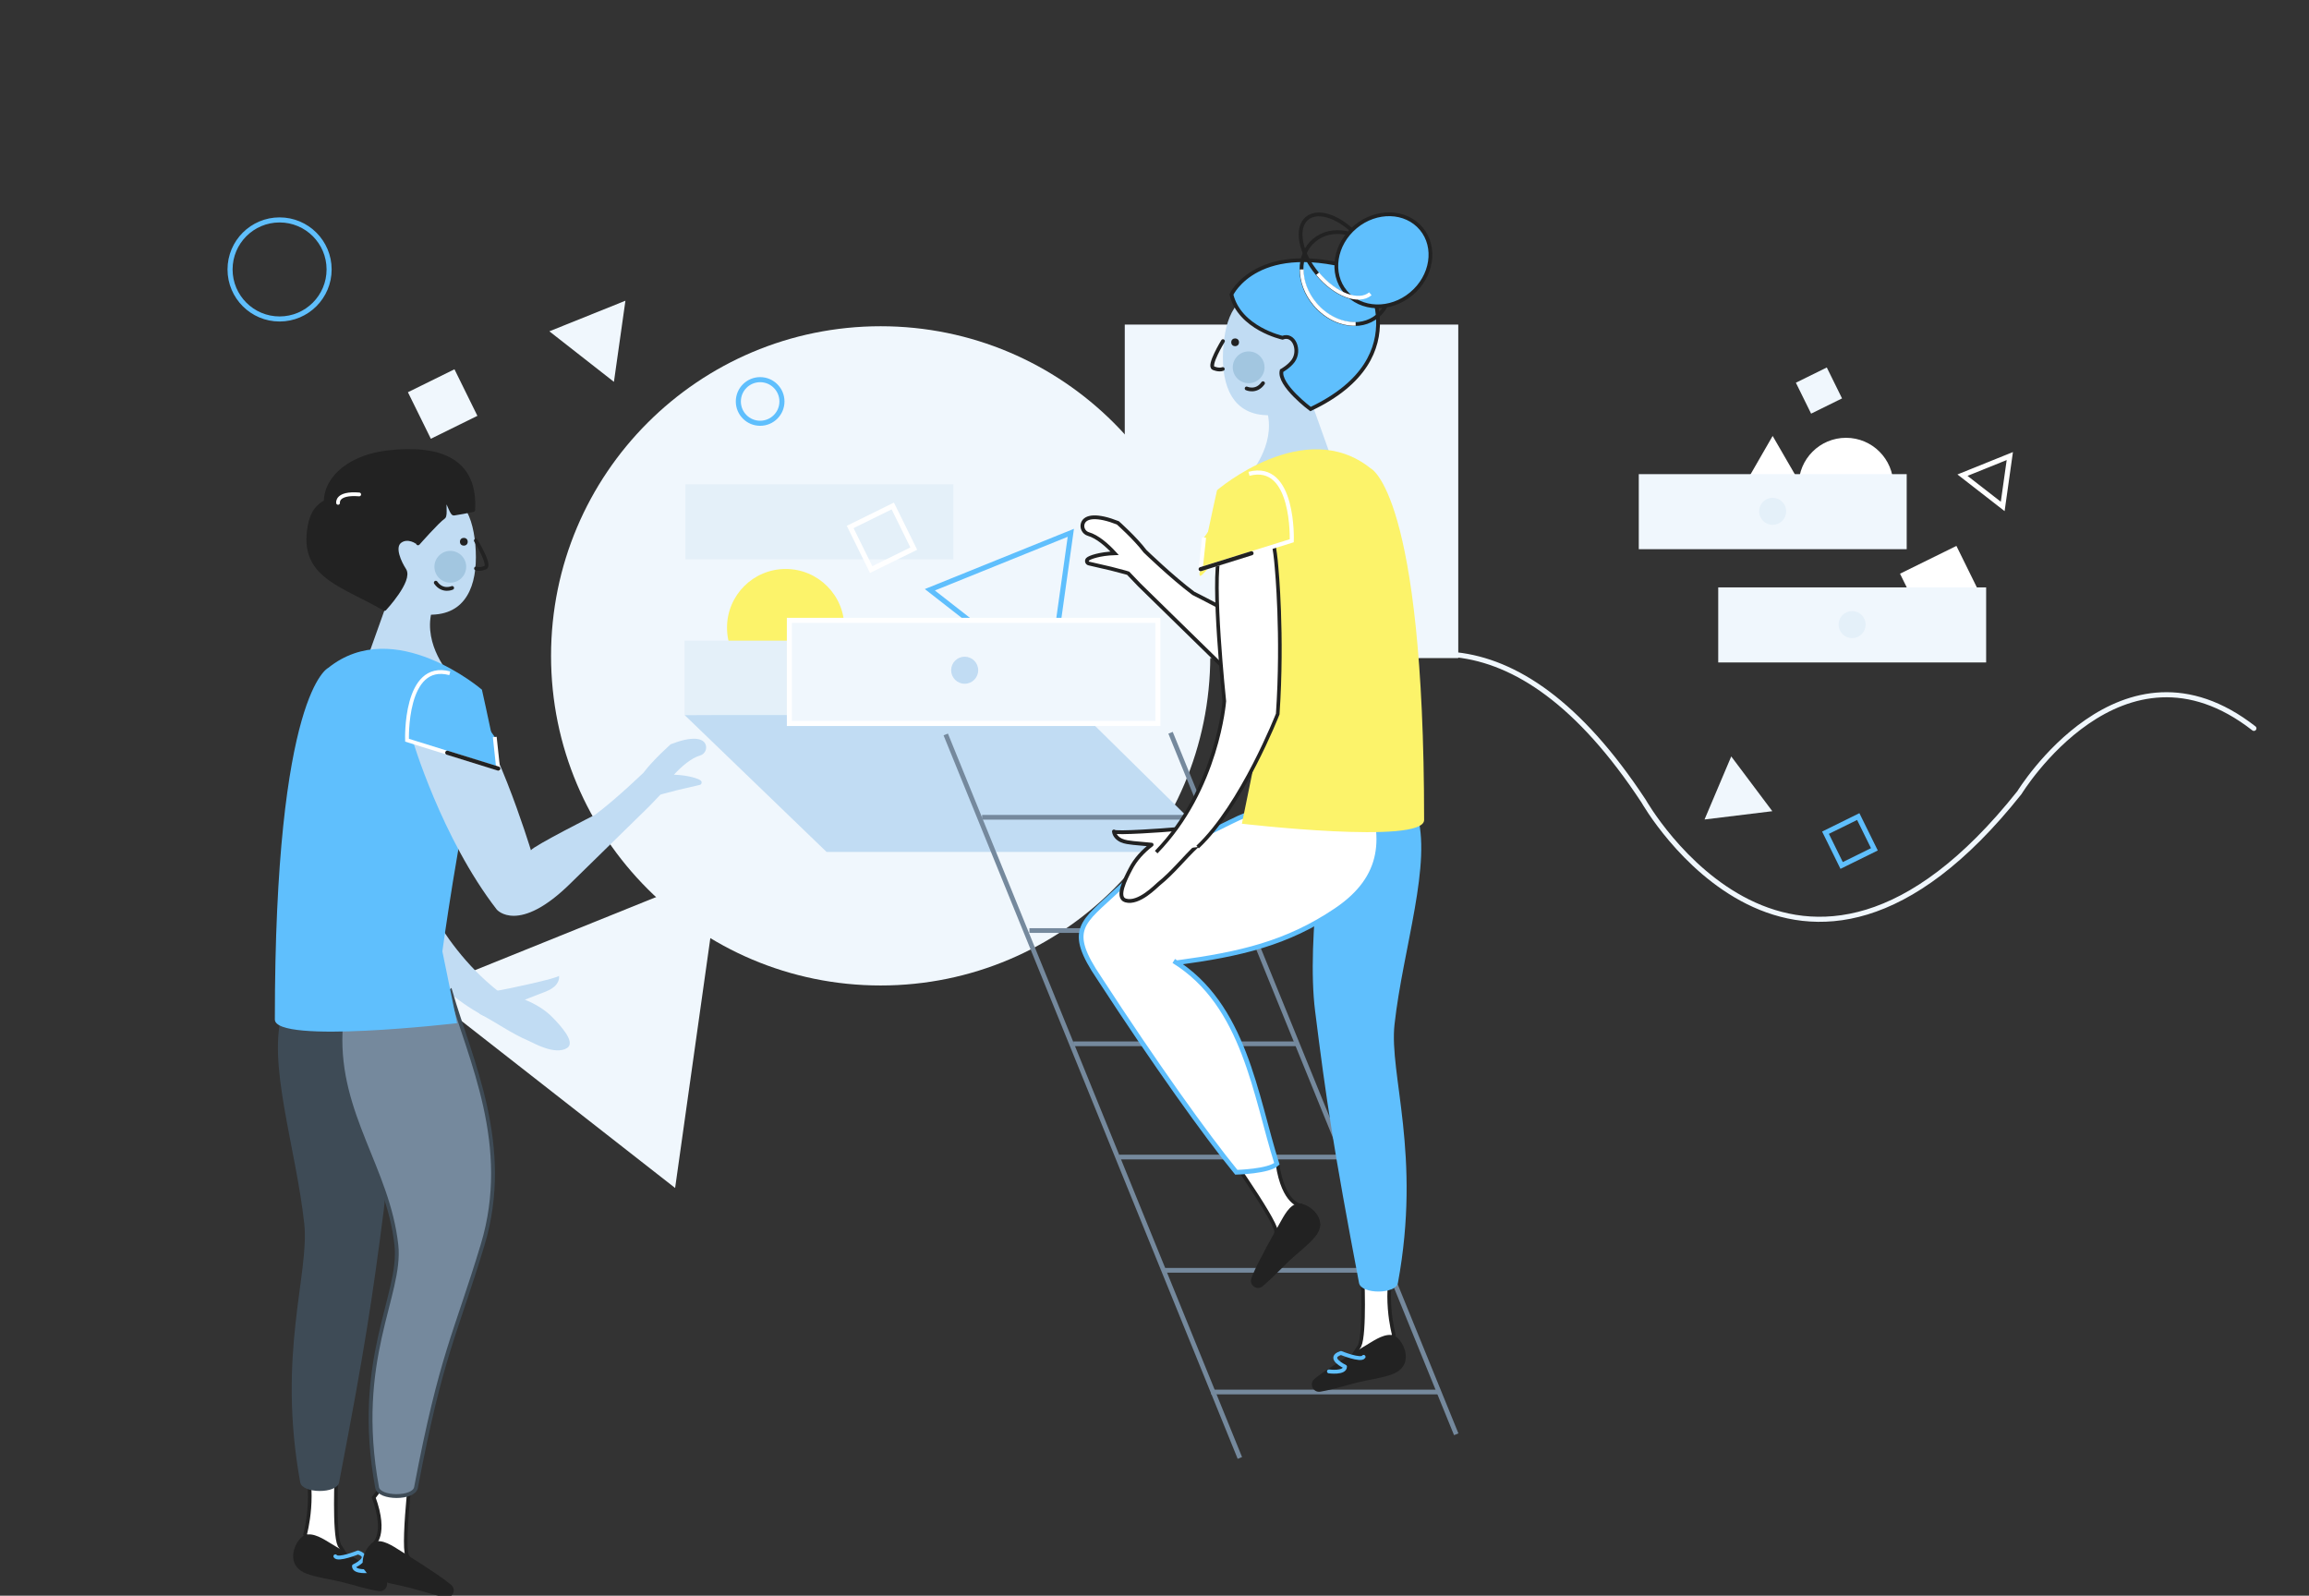 <?xml version="1.0" encoding="utf-8"?>
<!-- Generator: Adobe Illustrator 23.0.2, SVG Export Plug-In . SVG Version: 6.00 Build 0)  -->
<svg version="1.1" id="Livello_1" xmlns="http://www.w3.org/2000/svg" xmlns:xlink="http://www.w3.org/1999/xlink" x="0px" y="0px"
	 viewBox="0 0 1366 944" style="enable-background:new 0 0 1366 944;" xml:space="preserve">
<rect x="0" y="0" width="1366" height="944" fill="#333333" stroke="none"/>
<style type="text/css">
	.st0{fill:#F0F7FD;}
	.st1{fill:#C1DCF3;}
	.st2{fill:#FFFFFF;stroke:#222222;stroke-width:2.14;stroke-miterlimit:10;}
	.st3{fill:#222222;}
	.st4{fill:none;stroke:#5FBFFD;stroke-width:2.301;stroke-linecap:round;stroke-linejoin:round;stroke-miterlimit:10;}
	.st5{fill:none;stroke:#F0F7FD;stroke-width:3;stroke-linecap:round;stroke-linejoin:round;stroke-miterlimit:10;}
	.st6{fill:#E4F0F9;}
	.st7{fill:#FCF36A;}
	.st8{fill:#FFFFFF;}
	.st9{fill:none;stroke:#5FBFFD;stroke-width:3;stroke-linecap:round;stroke-miterlimit:10;}
	.st10{fill:none;stroke:#75899D;stroke-width:2.788;stroke-miterlimit:10;}
	.st11{fill:#5FBFFD;}
	.st12{fill:none;stroke:#3E4B56;stroke-width:2;stroke-miterlimit:10;}
	.st13{fill:none;stroke:#C1DCF3;stroke-width:2;stroke-miterlimit:10;}
	.st14{clip-path:url(#SVGID_2_);fill:#FCF36A;}
	.st15{clip-path:url(#SVGID_2_);fill:none;stroke:#FCF36A;stroke-width:1.319;stroke-miterlimit:10;}
	.st16{fill:url(#);stroke:#FCF36A;stroke-width:2.096;stroke-miterlimit:10;}
	.st17{fill-rule:evenodd;clip-rule:evenodd;fill:#5FBFFD;stroke:#222222;stroke-width:2;stroke-miterlimit:10;}
	.st18{fill:none;stroke:#C1DCF3;stroke-width:2.924;stroke-linecap:round;stroke-linejoin:round;stroke-miterlimit:10;}
	.st19{fill:#75899D;}
	.st20{fill:#498DC9;}
	.st21{fill:none;stroke:#75899D;stroke-width:2.264;stroke-miterlimit:10;}
	.st22{fill:none;stroke:#75899D;stroke-width:2.264;stroke-linecap:round;stroke-linejoin:round;stroke-miterlimit:10;}
	.st23{fill:#A2C6E0;}
	.st24{fill:none;stroke:#222222;stroke-width:2.241;stroke-linecap:round;stroke-linejoin:round;stroke-miterlimit:10;}
	
		.st25{fill-rule:evenodd;clip-rule:evenodd;fill:#222222;stroke:#222222;stroke-width:2.338;stroke-linecap:round;stroke-linejoin:round;stroke-miterlimit:10;}
	.st26{fill:none;stroke:#FFFFFF;stroke-width:2.229;stroke-linecap:round;stroke-linejoin:round;stroke-miterlimit:10;}
	.st27{fill:#FFFFFF;stroke:#3E4B56;stroke-width:2.264;stroke-miterlimit:10;}
	.st28{fill:#3E4B56;}
	.st29{fill:none;stroke:#222222;stroke-width:2.237;stroke-miterlimit:10;}
	.st30{fill:none;stroke:#FCF36A;stroke-width:2.264;stroke-miterlimit:10;}
	.st31{fill:none;stroke:#5FBFFD;stroke-width:2.264;stroke-miterlimit:10;}
	.st32{fill:none;stroke:#222222;stroke-width:3.523;stroke-miterlimit:10;}
	.st33{fill:none;stroke:#222222;stroke-width:2.264;stroke-miterlimit:10;}
	.st34{fill:#5FBFFD;stroke:#FFFFFF;stroke-width:2.264;stroke-miterlimit:10;}
	.st35{fill:#5FBFFD;stroke:#000000;stroke-width:2.264;stroke-miterlimit:10;}
	.st36{fill:none;stroke:#222222;stroke-width:2.264;stroke-linecap:round;stroke-linejoin:round;stroke-miterlimit:10;}
	.st37{fill:none;stroke:#5FBFFD;stroke-width:2.237;stroke-linecap:round;stroke-linejoin:round;stroke-miterlimit:10;}
	.st38{fill:#75899D;stroke:#3E4B56;stroke-width:2.264;stroke-miterlimit:10;}
	.st39{fill:none;stroke:#5FBFFD;stroke-width:2.264;stroke-linecap:round;stroke-miterlimit:10;}
	.st40{fill:none;}
	.st41{fill:#FFFFFF;stroke:#5FBFFD;stroke-width:2.788;stroke-miterlimit:10;}
	.st42{fill:none;stroke:#75899D;stroke-width:2.383;stroke-linecap:round;stroke-miterlimit:10;}
	.st43{fill:url(#);stroke:#5FBFFD;stroke-width:2.383;stroke-linecap:round;stroke-miterlimit:10;}
	.st44{fill:none;stroke:#C1DCF3;stroke-width:2.383;stroke-miterlimit:10;}
	.st45{fill:none;stroke:#222222;stroke-width:2.096;stroke-linecap:round;stroke-linejoin:round;stroke-miterlimit:10;}
	.st46{fill:#FFFFFF;stroke:#222222;stroke-width:2.138;stroke-miterlimit:10;}
	.st47{fill:#FCF36A;stroke:#FFFFFF;stroke-width:2.096;stroke-miterlimit:10;}
	.st48{fill:none;stroke:#000000;stroke-width:0.699;stroke-miterlimit:10;}
	.st49{fill:none;stroke:#5FBFFD;stroke-width:2.096;stroke-linecap:round;stroke-miterlimit:10;}
	.st50{fill:none;stroke:#222222;stroke-width:2.096;stroke-miterlimit:10;}
	.st51{fill:none;stroke:#FFFFFF;stroke-width:2.096;stroke-miterlimit:10;}
	.st52{fill:#FFFFFF;stroke:#FCF36A;stroke-width:3.214;stroke-linecap:round;stroke-miterlimit:10;}
	.st53{fill:#FFFFFF;stroke:#222222;stroke-width:2.074;stroke-miterlimit:10;}
	.st54{fill:#FFFFFF;stroke:#5FBFFD;stroke-width:2.074;stroke-miterlimit:10;}
	.st55{fill:none;stroke:#FFFFFF;stroke-width:2.074;stroke-miterlimit:10;}
	.st56{fill:none;stroke:#5FBFFD;stroke-width:2.074;stroke-linecap:round;stroke-linejoin:round;stroke-miterlimit:10;}
	.st57{fill:url(#);stroke:url(#);stroke-width:0.998;stroke-miterlimit:10;}
	.st58{fill:none;stroke:#222222;stroke-width:2;stroke-miterlimit:10;}
	.st59{fill:none;stroke:#FCF36A;stroke-width:3;stroke-miterlimit:10;}
	.st60{fill:none;stroke:#FCF36A;stroke-width:2;stroke-miterlimit:10;}
	.st61{fill:none;stroke:#C1DCF3;stroke-width:3;stroke-linecap:round;stroke-linejoin:round;stroke-miterlimit:10;}
	.st62{fill:#FFFFFF;stroke:#222222;stroke-width:3;stroke-miterlimit:10;}
	.st63{fill:none;stroke:#222222;stroke-width:3;stroke-linecap:round;stroke-linejoin:round;stroke-miterlimit:10;}
	.st64{fill:#5FBFFD;stroke:#222222;stroke-width:3;stroke-miterlimit:10;}
	.st65{fill:#FFFFFF;stroke:#5FBFFD;stroke-width:3;stroke-miterlimit:10;}
	.st66{fill:none;stroke:#FFFFFF;stroke-width:3;stroke-miterlimit:10;}
	.st67{fill:none;stroke:#222222;stroke-width:3;stroke-miterlimit:10;}
	.st68{fill:#FCF36A;stroke:#FFFFFF;stroke-width:3;stroke-miterlimit:10;}
	.st69{fill:none;stroke:#222222;stroke-width:2.232;stroke-linecap:round;stroke-linejoin:round;stroke-miterlimit:10;}
	.st70{fill:#5FBFFD;stroke:#222222;stroke-width:2.232;stroke-miterlimit:10;}
	.st71{fill:none;stroke:#222222;stroke-width:2.232;stroke-miterlimit:10;}
	.st72{fill:none;stroke:#FFFFFF;stroke-width:2.232;stroke-miterlimit:10;}
	.st73{fill:none;stroke:#5FBFFD;stroke-width:3;stroke-linecap:round;stroke-linejoin:round;stroke-miterlimit:10;}
	.st74{fill:none;stroke:#FCF36A;stroke-width:3;stroke-linecap:round;stroke-miterlimit:10;}
	.st75{fill:none;stroke:#FFFFFF;stroke-width:3;stroke-linecap:round;stroke-miterlimit:10;}
	.st76{fill:#FFFFFF;stroke:#222222;stroke-width:2.232;stroke-miterlimit:10;}
	.st77{fill:#FFFFFF;stroke:#222222;stroke-width:2.256;stroke-linecap:round;stroke-linejoin:round;stroke-miterlimit:10;}
	.st78{fill:#FCF36A;stroke:#FFFFFF;stroke-width:2.43;stroke-miterlimit:10;}
	.st79{fill:none;stroke:#222222;stroke-width:2.43;stroke-linecap:round;stroke-linejoin:round;stroke-miterlimit:10;}
	.st80{fill:#F0F7FD;stroke:#FFFFFF;stroke-width:3;stroke-miterlimit:10;}
	.st81{fill:none;stroke:#222222;stroke-width:1.911;stroke-linecap:round;stroke-linejoin:round;stroke-miterlimit:10;}
	
		.st82{fill-rule:evenodd;clip-rule:evenodd;fill:#5FBFFD;stroke:#222222;stroke-width:1.994;stroke-linecap:round;stroke-linejoin:round;stroke-miterlimit:10;}
	.st83{fill:none;stroke:#222222;stroke-width:1.901;stroke-linecap:round;stroke-linejoin:round;stroke-miterlimit:10;}
	.st84{fill:#FFFFFF;stroke:#222222;stroke-width:1.749;stroke-miterlimit:10;}
	.st85{fill:none;stroke:#5FBFFD;stroke-width:1.881;stroke-linecap:round;stroke-linejoin:round;stroke-miterlimit:10;}
	.st86{fill:none;stroke:#5FBFFD;stroke-width:1.749;stroke-linecap:round;stroke-miterlimit:10;}
	.st87{fill:none;stroke:#FCF36A;stroke-width:2.156;stroke-linecap:round;stroke-miterlimit:10;}
	.st88{fill:none;stroke:#FCF36A;stroke-width:1.749;stroke-linecap:round;stroke-miterlimit:10;}
	.st89{fill:#FFFFFF;stroke:#222222;stroke-width:1.749;stroke-linecap:round;stroke-linejoin:round;stroke-miterlimit:10;}
	.st90{fill:none;stroke:#FFFFFF;stroke-width:1.749;stroke-linecap:round;stroke-linejoin:round;stroke-miterlimit:10;}
	.st91{fill:#FFFFFF;stroke:#75899D;stroke-width:1.749;stroke-miterlimit:10;}
	.st92{fill:url(#);}
</style>
<polygon class="st0" points="250.4,586.3 399.4,702.8 425.8,515.5 "/>
<path class="st1" d="M330.7,577.2c0.4,2.5-1,5-2.9,6.6c-1.9,1.6-4.3,2.6-6.7,3.5c-3.5,1.4-7.1,2.7-10.6,4.1
	c6.2,2.5,12.1,6,16.7,10.8c4.6,4.8,13.5,14.4,8.3,17.8c-7.2,4.5-20.5-3.3-22.4-4.1c-10.7-4.5-19.2-10.9-29.5-16.2
	c6.9-8.6,1-12,12.1-13.9C298.3,585.5,330.9,578.6,330.7,577.2z"/>
<path class="st1" d="M310.4,597c-45.3-25.9-63.3-74.7-63.3-74.7s-12.5-71.2-21.2-84.1l-19.2-24.9c0,0-20.5-4.3-11.2,41.4
	c0,0,7.2,39.5,23.3,83.6c0,0,35.2,46.1,67.3,62.6"/>
<path class="st2" d="M199.1,871c0,0-1.7,35.9,1.7,43.2l8.1,12.5L184,914.2l-3.5-6.5c0,0,7.1-25.3-1.4-47.7L199.1,871z"/>
<path class="st3" d="M175,926.2c1.5,2.3,3.9,3.9,6.5,4.8c6.4,2.4,14,3.2,20.7,4.9c7.2,1.8,14.5,4.2,21.8,5.4
	c4.3,0.7,6.8-4.7,3.5-7.5c-0.5-0.5-1.1-0.9-1.6-1.3c-7.5-5.8-23.9-15.6-32-20.5c-4.1-2.5-11.1-6.6-15.5-2.6c-4,3.7-6.6,11-3.8,16.1
	C174.7,925.8,174.9,926,175,926.2z"/>
<path class="st4" d="M218.9,929.3c0,0-9.5,1.3-9.5-2.8c0,0,11.2-5.2,2.4-8.1c0,0-11.8,4.8-13.4,2.3"/>
<path class="st2" d="M244.9,854.8c0,0-7.3,58.3-4,65.6l7.8,12.5l-24.4-12.7l-3.4-6.5c0,0,8.3-5.5,0.2-27.8L244.9,854.8z"/>
<path class="st3" d="M216.1,929.4c1.4,2.2,3.8,3.8,6.2,4.8c6.2,2.4,13.6,3.4,20.1,5.1c7,1.8,14,4.3,21.1,5.6
	c4.2,0.8,6.7-4.4,3.5-7.2c-0.5-0.5-1.1-0.9-1.6-1.3c-7.2-5.8-23-15.5-30.8-20.4c-4-2.5-10.7-6.5-15-2.7c-4,3.5-6.6,10.6-4,15.6
	C215.8,928.9,216,929.2,216.1,929.4z"/>
<path class="st5" d="M677.2,549.5c0,0,141.8-308.8,295.2-75.5c0,0,90.7,160.5,222.3-5.1c0,0,60.5-99.1,138.7-38"/>
<circle class="st0" cx="521" cy="388" r="195"/>
<rect x="405.5" y="286.5" class="st6" width="158.5" height="44.4"/>
<circle class="st7" cx="464.8" cy="371.3" r="34.7"/>
<circle class="st8" cx="1092.1" cy="287" r="28"/>
<circle class="st9" cx="165.4" cy="159.4" r="29.3"/>
<polygon class="st0" points="325,196 363.2,225.9 370,177.9 "/>
<rect x="246.4" y="223.6" transform="matrix(0.442 0.897 -0.897 0.442 360.52 -101.388)" class="st0" width="30.7" height="30.7"/>
<rect x="1065.4" y="221" transform="matrix(0.442 0.897 -0.897 0.442 808.062 -835.953)" class="st0" width="20.4" height="20.4"/>
<rect x="1129.8" y="329.4" transform="matrix(0.442 0.897 -0.897 0.442 953.511 -836.068)" class="st8" width="37.2" height="37.2"/>
<polygon class="st0" points="1008.4,484.8 1048.5,479.9 1024.2,447.5 "/>
<polygon class="st8" points="1024.5,299.9 1073,299.9 1048.7,257.9 "/>
<rect x="1083.1" y="486.8" transform="matrix(0.442 0.897 -0.897 0.442 1057.267 -703.631)" class="st9" width="21.6" height="21.6"/>
<rect x="665.4" y="192" transform="matrix(-1.836970e-16 1 -1 -1.836970e-16 1054.705 -473.382)" class="st0" width="197.3" height="197.3"/>
<polygon class="st1" points="405,423 489,504 723.5,504 640.3,422 "/>
<rect x="405" y="379" class="st6" width="169" height="44"/>
<g>
	<line class="st10" x1="692.5" y1="433.5" x2="861.5" y2="848.5"/>
	<line class="st10" x1="559.5" y1="434.5" x2="733.5" y2="862.5"/>
	<line class="st10" x1="662" y1="684.5" x2="794" y2="684.5"/>
	<line class="st10" x1="635" y1="617.5" x2="767" y2="617.5"/>
	<line class="st10" x1="609" y1="550.5" x2="741" y2="550.5"/>
	<line class="st10" x1="581" y1="483.5" x2="713" y2="483.5"/>
	<line class="st10" x1="688.5" y1="751.5" x2="821.5" y2="751.5"/>
	<line class="st10" x1="716.5" y1="823.5" x2="852" y2="823.5"/>
</g>
<path class="st2" d="M806,753c0,0,1.7,35.9-1.7,43.2l-8.1,12.5l24.9-12.5l3.5-6.5c0,0-7.1-25.3,1.4-47.7L806,753z"/>
<path class="st3" d="M830.1,808.2c-1.5,2.3-3.9,3.9-6.5,4.8c-6.4,2.4-14,3.2-20.7,4.9c-7.2,1.8-14.5,4.2-21.8,5.4
	c-4.3,0.7-6.8-4.7-3.5-7.5c0.5-0.5,1.1-0.9,1.6-1.3c7.5-5.8,23.9-15.6,32-20.5c4.1-2.5,11.1-6.6,15.5-2.6c4,3.7,6.6,11,3.8,16.1
	C830.3,807.8,830.2,808,830.1,808.2z"/>
<path class="st4" d="M786.2,811.3c0,0,9.5,1.3,9.5-2.8c0,0-11.2-5.2-2.4-8.1c0,0,11.8,4.8,13.4,2.3"/>
<g>
	<path class="st11" d="M794.7,439.9C783.1,480.2,772.8,556.6,778,598c6.5,52.1,11,82,26,161c1.3,6.8,21.8,6.7,23,0
		c14-76-5.3-123.4-2-153c5-45,22.6-96,13-125.3C823.4,467.2,809.5,453.4,794.7,439.9z"/>
</g>
<path class="st1" d="M773,230l15,42c0,0-18.1,23-49,9c0,0,15.6-17.1,10.8-36.9L773,230z"/>
<path class="st2" d="M720,673c0,0,34.4,47.7,35,55.6l-0.8,14.7l15.3-22.9l-0.2-7.3c0,0-9.9-0.9-13.5-24.2L720,673z"/>
<path class="st3" d="M781.1,724.6c-0.2,2.6-1.4,5.2-3.2,7.2c-4.3,5.1-10.3,9.5-15.2,14.1c-5.2,5-10.3,10.5-15.8,15.1
	c-3.3,2.7-8-0.7-6.6-4.7c0.2-0.7,0.5-1.3,0.7-1.9c3.5-8.5,12.7-24.7,17.2-32.7c2.3-4.1,6.2-10.9,11.8-9.6c5.2,1.2,10.8,6.2,11,11.8
	C781.2,724.1,781.2,724.3,781.1,724.6z"/>
<g>
	<path class="st41" d="M696.5,569.5c37-5,64.8-11.3,94-31c29.2-19.7,29.4-43.7,18.8-72.2c-26.9,5.7-57,7.5-81.2,19.9
		c-24.2,12.4-43.6,18.3-67,40.3c-20.6,19.4-30.6,23-10.7,52.3c33,50.7,63,92.7,81,114.7c0,0,19.3-0.5,24-5c-12.8-40.3-19-94-61-120"
		/>
</g>
<path class="st1" d="M787.1,212.3c-1.8,20.2-19.7,35.1-39.9,33.2c-20.2-1.8-25.2-21.1-23.4-41.3s9.8-33.6,30-31.8
	S789,192.1,787.1,212.3z"/>
<circle class="st23" cx="738.7" cy="217.3" r="9.4"/>
<circle class="st3" cx="730.7" cy="202.5" r="2.3"/>
<path class="st69" d="M737.5,229.8c0,0,5.7,2.6,9.7-3.1"/>
<path class="st69" d="M723.5,201.8c0,0-9,14.7-5.6,16c0,0,3.1,1.4,5.5,0.5"/>
<path class="st70" d="M728.5,174.2c0,0,15.6-33.7,77.4-14.2c0,0,35.1,50.9-30.6,82c0,0-19.2-14.3-17.1-22.7c0,0,4.5-2.5,6.9-5.9
	c4.3-6.1,0.4-16.3-6.4-13.6C758.7,199.8,733.3,194.2,728.5,174.2z"/>
<g>
	
		<ellipse transform="matrix(0.768 -0.64 0.64 0.768 79.458 548.026)" class="st71" cx="796.4" cy="164.3" rx="24.1" ry="29.2"/>
	
		<ellipse transform="matrix(0.768 -0.64 0.64 0.768 86.686 542.256)" class="st71" cx="792.1" cy="151.4" rx="16.3" ry="29.2"/>
	
		<ellipse transform="matrix(0.768 -0.64 0.64 0.768 91.292 559.786)" class="st70" cx="818.6" cy="153.8" rx="29.2" ry="25.8"/>
	<path class="st72" d="M779.5,161.9c10.3,12.4,24.3,17.7,31.2,11.9"/>
	<path class="st72" d="M770.1,159.4c0,6.8,2.6,14.2,7.8,20.4c6.6,7.9,15.7,12,24.1,11.8"/>
</g>
<circle class="st9" cx="449.7" cy="237.5" r="12.9"/>
<polygon class="st75" points="1161,281.1 1184.8,299.6 1189,269.8 "/>
<polygon class="st9" points="550.1,348.9 621,404.3 633.5,315.2 "/>
<rect x="507.4" y="304.1" transform="matrix(0.442 0.897 -0.897 0.442 576.672 -290.216)" class="st75" width="28.1" height="28.1"/>
<path class="st76" d="M677.4,326.1c-5.9-7.8-16.1-16.8-16.1-16.8c-12.2-4.8-19.2-4-20.7,0.3c-0.9,2.6,0.6,5.5,3.2,6.3
	c5.3,1.5,11.1,6.5,15.6,11.4c-8.6,0.3-14.9,2.4-16,3.6c-0.8,0.9-0.3,2.3,0.9,2.5l13,3c9.7,2.5,10.1,2.7,10.1,2.7l6.6,6.9l46.2,45.2
	c31.2,31,44,15.9,44,15.9c32.8-42.4,50-100.9,50-100.9C814,306,792,308,792,308l-6.7-23.2C767.7,294.4,744,372,744,372
	c-1.6-2.6-38-21-38-21C693.3,341.5,677.4,326.1,677.4,326.1z"/>
<path class="st77" d="M659,491.9c0.3,2.4,2.2,4.3,4.4,5.3c2.2,1,4.7,1.2,7.1,1.5c3.6,0.3,7.2,0.7,10.8,1c-5.1,3.9-9.6,8.7-12.5,14.4
	c-3,5.7-8.7,16.9-2.9,18.6c7.8,2.3,18-8.5,19.5-9.7c8.7-7,14.8-15.1,22.9-22.7c-8.6-6.1-4.1-10.8-14.8-9.6
	C691,491,659.1,493.3,659,491.9z"/>
<path class="st7" d="M720,290c0,0,51.7-44.4,90.9-12.9c0,0,31.6,14.2,31.6,208c0,14.8-107.8,2.2-107.8,2.2l8.7-42.5
	c0,0-10.1-73.6-19.4-107.8c-3.9-14.3-16.7,13.1-14,0C717,303,720,290,720,290z"/>
<path class="st2" d="M684,504.1c36.4-37.4,40.3-89.3,40.3-89.3s-7.6-71.9-2.8-86.7l11.6-29.2c0,0,18.5-9.7,22.1,36.7
	c0,0,3.9,40,0.7,86.8c0,0-21.1,54-47.4,78.7"/>
<g>
	<path class="st78" d="M712.3,318l-2,18.7l53.9-16.8c0,0,1.7-46.8-25.3-39.6"/>
	<line class="st79" x1="710.3" y1="336.7" x2="740.4" y2="327.3"/>
</g>
<rect x="467" y="367" class="st80" width="218" height="61"/>
<g>
	<path class="st28" d="M210.7,557.9c11.5,40.4,21.6,116.8,16.3,158.2c-6.7,52.1-11.2,82-26.4,160.9c-1.3,6.8-21.8,6.7-23-0.1
		c-13.8-76,5.6-123.4,2.4-153c-4.9-45-22.4-96.1-12.7-125.3C182,585.2,196,571.4,210.7,557.9z"/>
</g>
<g>
	<path class="st38" d="M266.5,586.5c11.6,40.3,36.8,91.1,19,150c-16,53-24.4,64.5-39.4,143.5c-1.3,6.8-21.8,6.7-23,0
		c-14-76,14.7-113.9,11.4-143.5c-5-45-35-77-33-126C202.3,590.7,251.8,600,266.5,586.5z"/>
</g>
<path class="st1" d="M232.1,348l-15,42c0,0,18.1,23,49,9c0,0-15.6-17.1-10.8-36.9L232.1,348z"/>
<path class="st1" d="M217.9,330.3c1.8,20.2,19.7,35.1,39.9,33.2c20.2-1.8,25.2-21.1,23.4-41.3c-1.8-20.2-9.8-33.6-30-31.8
	C231,292.2,216.1,310.1,217.9,330.3z"/>
<circle class="st23" cx="266.4" cy="335.3" r="9.4"/>
<circle class="st3" cx="274.4" cy="320.5" r="2.3"/>
<path class="st69" d="M267.5,347.8c0,0-5.7,2.6-9.7-3.1"/>
<path class="st69" d="M281.5,319.8c0,0,9,14.7,5.6,16c0,0-3.1,1.4-5.5,0.5"/>
<path class="st11" d="M285.1,408c0,0-51.7-44.4-90.9-12.9c0,0-31.6,14.2-31.6,208c0,14.8,107.8,2.2,107.8,2.2l-8.7-42.5
	c0,0,10.1-73.6,19.4-107.8c3.9-14.3,16.7,13.1,14,0C288.1,421,285.1,408,285.1,408z"/>
<circle class="st1" cx="570.7" cy="396.5" r="8"/>
<rect x="1016.5" y="347.5" class="st0" width="158.5" height="44.4"/>
<rect x="969.5" y="280.5" class="st0" width="158.5" height="44.4"/>
<circle class="st6" cx="1048.7" cy="302.5" r="8"/>
<circle class="st6" cx="1095.7" cy="369.5" r="8"/>
<g>
	<path class="st25" d="M227.5,360.2c-24-14.1-48.3-18.9-44.7-46.3c1-7.8,3.3-13.5,9.9-17c0.3-15.7,16.4-27,36.9-29.3
		c30.8-3.5,52,4.8,50.3,34.1c-3.6,0.8-8.7,1.7-11.4,2.1c-1.3,0.2-3.6-8.4-4.9-8c-1.4,0.5,0.3,9.1-1.2,10.1
		c-3.5,2.3-15.1,15.5-15.1,15.5c0-0.7-6.1-4.7-10.7-1.2c-4.6,3.5-0.2,12.7,2.6,17C243.2,343.3,227.5,360.2,227.5,360.2z"/>
	<path class="st26" d="M200,297.5c0,0-1.1-6.1,12.5-5"/>
</g>
<path class="st1" d="M380.7,457.1c5.9-7.8,16.1-16.8,16.1-16.8c12.2-4.8,19.2-4,20.7,0.3c0.9,2.6-0.6,5.5-3.2,6.3
	c-5.3,1.5-11.1,6.5-15.6,11.4c8.6,0.3,14.9,2.4,16,3.6c0.8,0.9,0.3,2.3-0.9,2.5l-13,3c-9.7,2.5-10.1,2.7-10.1,2.7l-6.6,6.9
	l-46.2,45.2c-31.2,31-44,15.9-44,15.9c-32.8-42.4-50-100.9-50-100.9c0.2-0.2,22.2,1.8,22.2,1.8l6.7-23.2
	c17.6,9.6,41.3,87.2,41.3,87.2c1.6-2.6,38-21,38-21C364.8,472.5,380.7,457.1,380.7,457.1z"/>
<path class="st34" d="M292.7,436l2,18.7l-53.9-16.8c0,0-1.7-46.8,25.3-39.6"/>
<line class="st79" x1="294.8" y1="454.7" x2="264.6" y2="445.3"/>
</svg>
